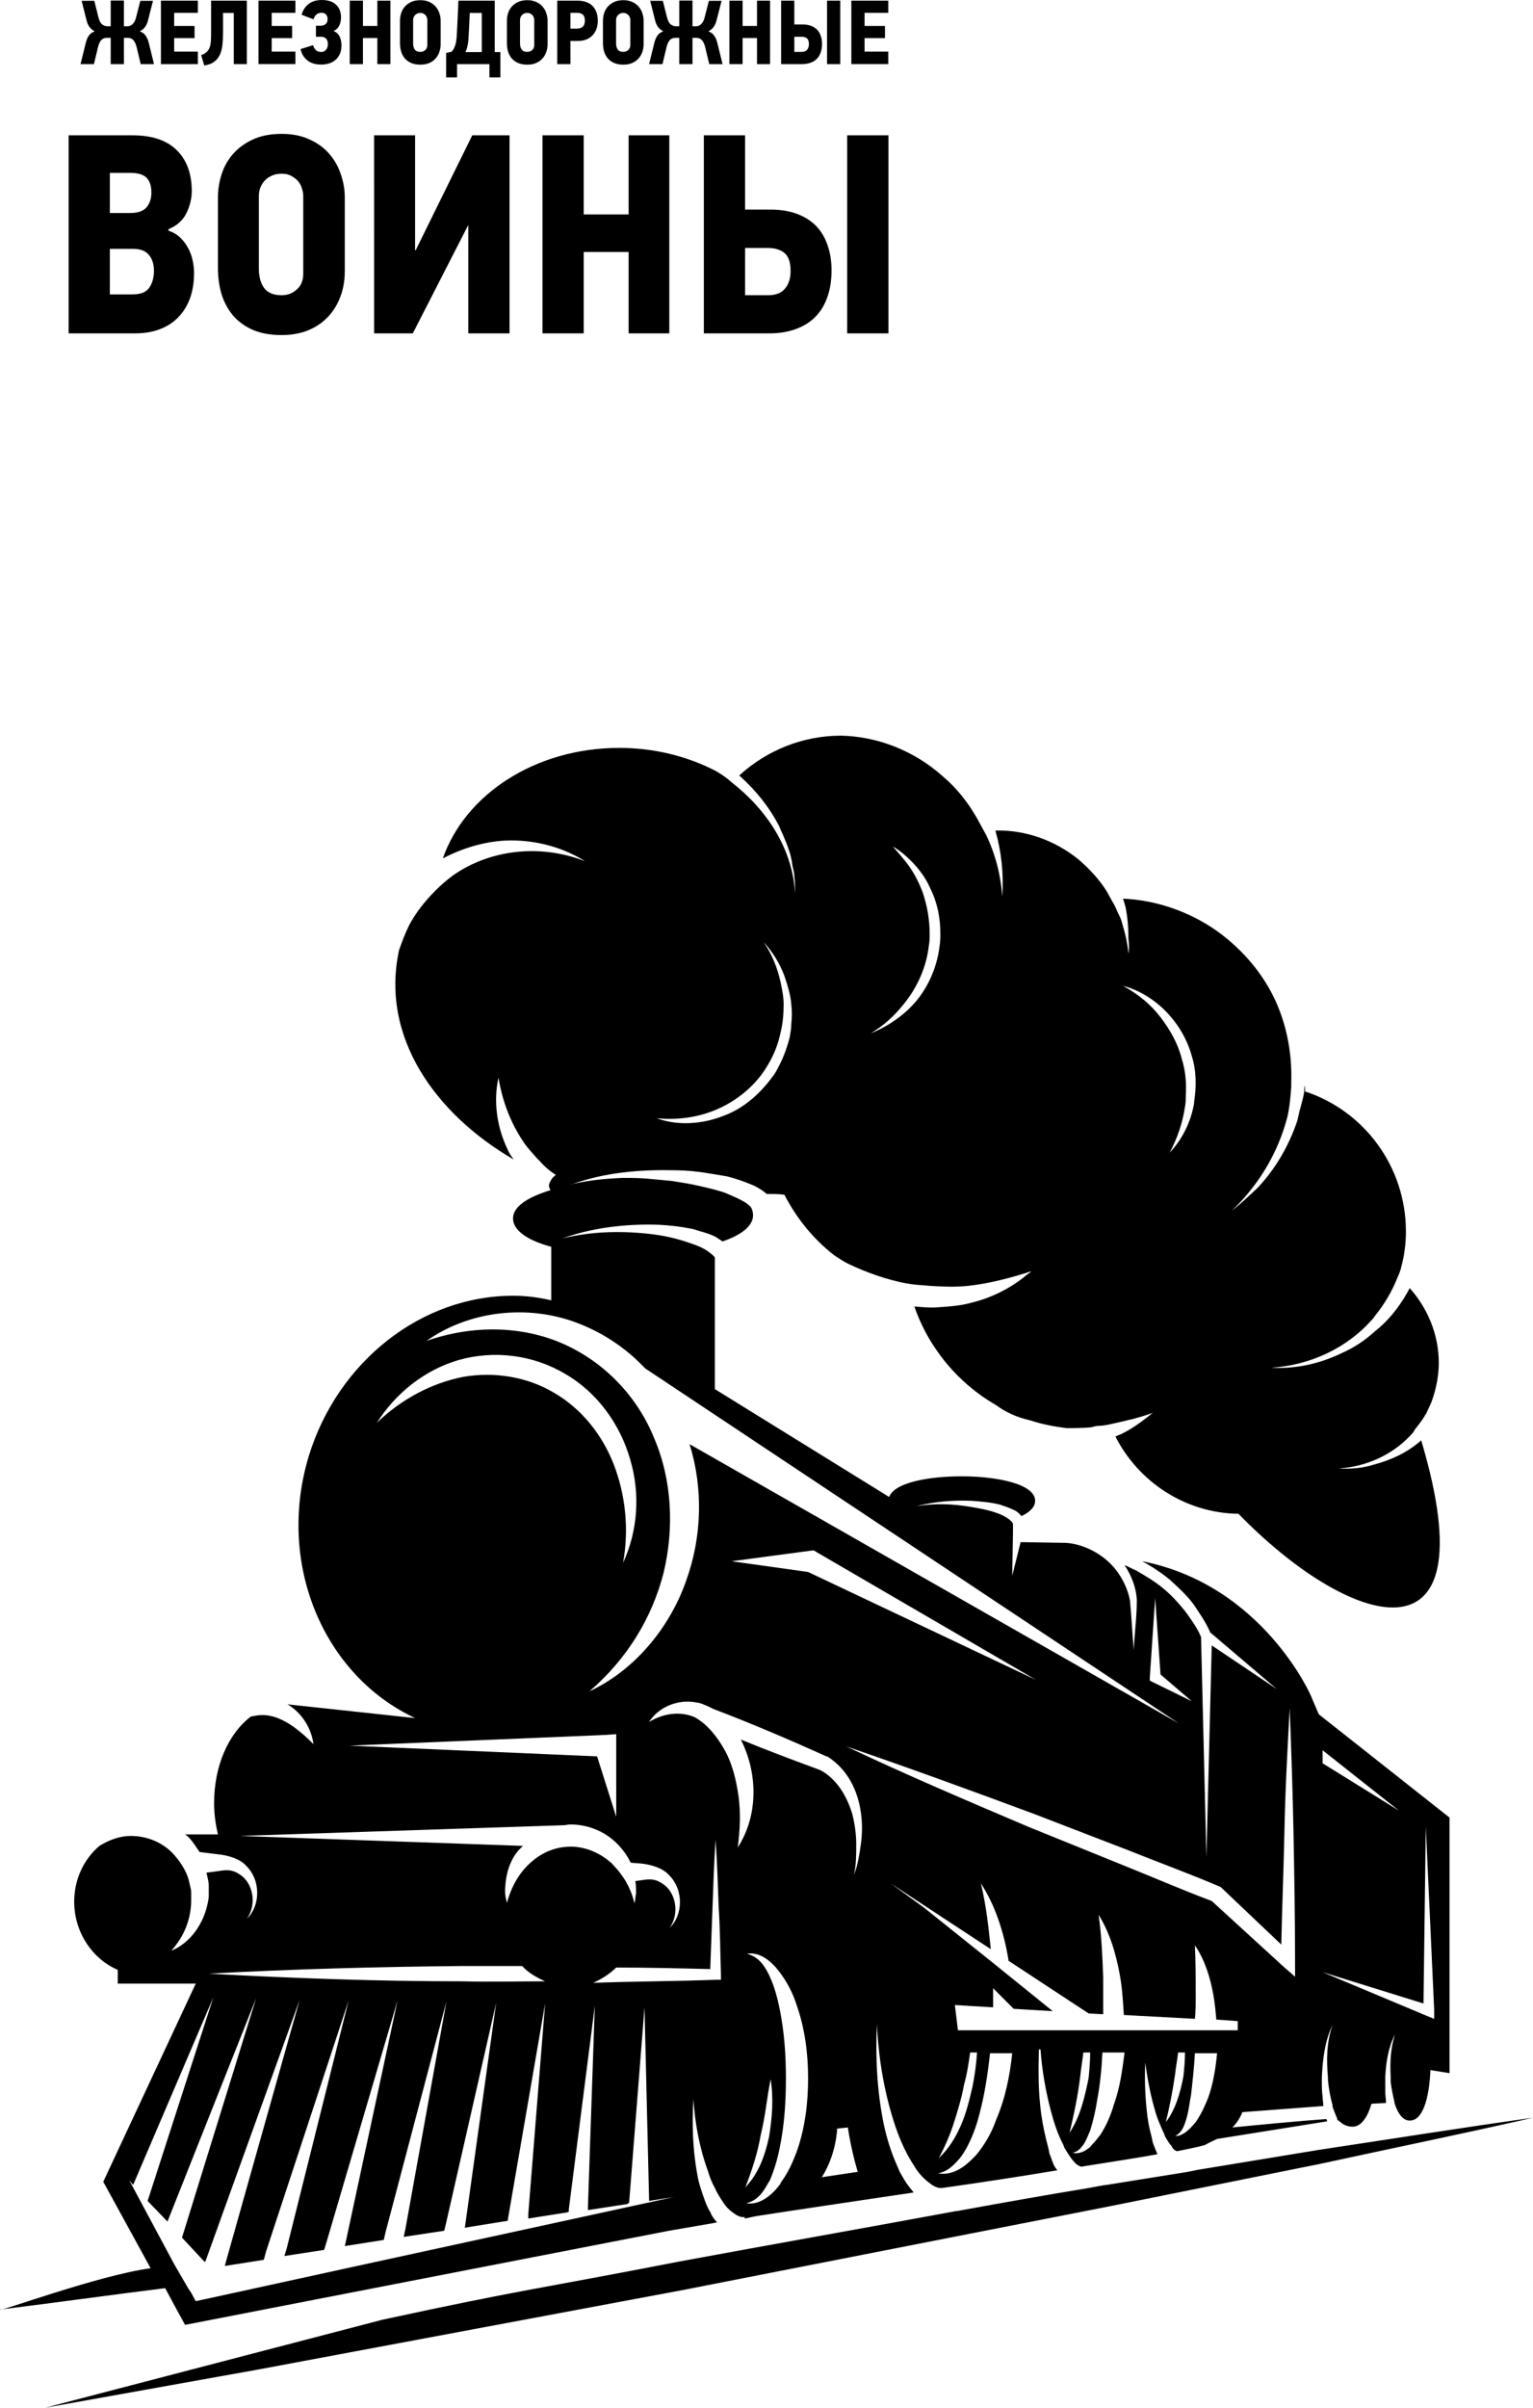 <?xml version="1.0" encoding="UTF-8" standalone="no"?>
<svg
   width="340.264"
   height="534.151"
   viewBox="0 0 340.264 534.151"
   fill="none"
   version="1.1"
   id="svg4"
   xmlns="http://www.w3.org/2000/svg"
   xmlns:svg="http://www.w3.org/2000/svg">
  <defs
     id="defs8">
    <filter
       style="color-interpolation-filters:sRGB"
       id="filter56"
       x="-0.004"
       y="-0.003"
       width="1.009"
       height="1.006">
      <feTurbulence
         result="result1"
         numOctaves="10"
         baseFrequency="0.3"
         type="turbulence"
         id="feTurbulence40" />
      <feColorMatrix
         result="result0"
         in="SourceGraphic"
         type="luminanceToAlpha"
         id="feColorMatrix42" />
      <feColorMatrix
         values="1 0 0 0 0 0 1 0 0 0 0 0 1 0 0 0 0 0 0.4 0 "
         result="result2"
         id="feColorMatrix44" />
      <feComposite
         in="result2"
         operator="over"
         in2="result1"
         id="feComposite46" />
      <feColorMatrix
         values="1 0 0 0 0 0 1 0 0 0 0 0 1 0 0 0 0 0 10 -4 "
         result="result91"
         id="feColorMatrix48" />
      <feComposite
         operator="out"
         in="SourceGraphic"
         in2="result91"
         id="feComposite50" />
      <feGaussianBlur
         stdDeviation="0.7"
         id="feGaussianBlur52" />
      <feColorMatrix
         values="1 0 0 0 0 0 1 0 0 0 0 0 1 0 0 0 0 0 1 0 "
         id="feColorMatrix54" />
    </filter>
  </defs>
  <path
     d="m 43.07,60.574 c 0,2.146 -0.316,4.061 -0.947,5.745 -0.631,1.641 -1.515,3.03 -2.651,4.167 -1.136,1.136 -2.504,1.999 -4.104,2.588 -1.599,0.589 -3.367,0.884 -5.303,0.884 H 15.229 V 30.019 h 14.204 c 4.293,0 7.555,1.094 9.785,3.283 2.231,2.189 3.346,5.219 3.346,9.091 0,1.641 -0.4,3.283 -1.2,4.924 -0.8,1.599 -2.125,2.778 -3.977,3.535 v 0.316 c 1.01,0.337 1.873,0.842 2.588,1.515 0.716,0.673 1.305,1.452 1.768,2.336 0.463,0.842 0.8,1.747 1.01,2.715 0.21,0.968 0.316,1.915 0.316,2.841 z m -9.47,-17.866 c 0,-1.473 -0.358,-2.567 -1.073,-3.283 -0.715,-0.715 -1.936,-1.073 -3.662,-1.073 h -4.482 v 8.901 h 4.545 c 1.683,0 2.883,-0.421 3.598,-1.263 0.716,-0.842 1.073,-1.936 1.073,-3.283 z m 0.568,17.361 c 0,-1.473 -0.379,-2.651 -1.136,-3.535 -0.716,-0.884 -1.894,-1.326 -3.535,-1.326 h -5.114 v 10.101 h 5.05 c 1.81,0 3.051,-0.505 3.725,-1.515 0.673,-1.01 1.01,-2.252 1.01,-3.725 z m 42.36,0.063 c 0,2.189 -0.358,4.167 -1.073,5.934 -0.673,1.726 -1.641,3.22 -2.904,4.482 -1.221,1.221 -2.694,2.167 -4.419,2.841 -1.683,0.631 -3.556,0.947 -5.619,0.947 -2.525,0 -4.693,-0.4 -6.502,-1.2 -1.768,-0.8 -3.22,-1.873 -4.356,-3.22 -1.136,-1.389 -1.978,-2.988 -2.525,-4.798 -0.505,-1.81 -0.758,-3.704 -0.758,-5.682 v -15.656 c 0,-1.641 0.253,-3.283 0.758,-4.924 0.505,-1.683 1.326,-3.199 2.462,-4.545 1.136,-1.347 2.588,-2.441 4.356,-3.283 1.81,-0.884 3.998,-1.326 6.566,-1.326 2.399,0 4.482,0.421 6.25,1.263 1.768,0.8 3.22,1.873 4.356,3.22 1.136,1.305 1.978,2.799 2.525,4.482 0.589,1.683 0.884,3.388 0.884,5.114 z m -9.217,-16.73 c 0,-0.421 -0.084,-0.905 -0.253,-1.452 -0.126,-0.547 -0.379,-1.073 -0.758,-1.578 -0.379,-0.505 -0.884,-0.926 -1.515,-1.263 -0.589,-0.379 -1.347,-0.568 -2.273,-0.568 -0.926,0 -1.704,0.168 -2.336,0.505 -0.631,0.295 -1.157,0.694 -1.578,1.2 -0.379,0.463 -0.673,0.989 -0.884,1.578 -0.168,0.547 -0.253,1.073 -0.253,1.578 v 16.288 c 0,1.683 0.379,3.072 1.136,4.167 0.8,1.094 2.104,1.641 3.914,1.641 1.305,0 2.42,-0.421 3.346,-1.263 0.968,-0.842 1.452,-1.999 1.452,-3.472 z m 36.626,30.555 v -23.927 h -0.063 l -12.247,23.927 h -8.586 V 30.019 h 9.091 v 25.505 h 0.126 L 104.822,30.019 h 8.27 v 43.939 z m 35.596,0 v -18.055 h -9.975 v 18.055 h -9.154 V 30.019 h 9.154 v 17.55 h 9.975 V 30.019 h 9.027 v 43.939 z m 16.69,0 V 30.019 h 9.154 v 16.477 h 5.619 c 2.315,0 4.335,0.337 6.061,1.01 1.725,0.673 3.135,1.599 4.229,2.778 1.095,1.179 1.915,2.609 2.462,4.293 0.548,1.641 0.821,3.43 0.821,5.366 0,2.357 -0.337,4.419 -1.01,6.187 -0.631,1.726 -1.557,3.178 -2.778,4.356 -1.178,1.136 -2.63,1.999 -4.356,2.588 -1.683,0.589 -3.556,0.884 -5.618,0.884 z m 14.268,-8.46 c 1.683,0 2.925,-0.484 3.725,-1.452 0.841,-0.968 1.262,-2.273 1.262,-3.914 0,-1.894 -0.442,-3.22 -1.325,-3.977 -0.884,-0.758 -2.126,-1.136 -3.725,-1.136 h -5.051 v 10.48 z m 17.55,8.46 V 30.019 h 9.154 v 43.939 z"
     fill="#000000"
     id="path2" />
  <g
     style="fill:none"
     id="g19"
     transform="translate(17.744,-0.39)">
    <path
       d="M 3.228,7.289 C 2.837,7.114 2.473,6.817 2.135,6.399 1.812,5.967 1.576,5.421 1.427,4.76 L 0.375,0.572 H 3.188 L 4.118,4.274 C 4.307,5.03 4.584,5.542 4.948,5.812 5.312,6.082 5.69,6.217 6.081,6.217 H 6.829 V 0.511 h 2.934 V 6.217 h 0.728 c 0.189,0 0.378,-0.027 0.567,-0.081 0.202,-0.067 0.384,-0.175 0.546,-0.324 0.175,-0.148 0.337,-0.344 0.486,-0.587 0.148,-0.256 0.27,-0.573 0.364,-0.951 l 0.951,-3.703 h 2.812 L 15.145,4.76 C 14.996,5.421 14.761,5.967 14.437,6.399 14.113,6.817 13.749,7.114 13.344,7.289 l 0.02,0.081 c 0.513,0.189 0.917,0.499 1.214,0.931 0.31,0.418 0.546,0.964 0.708,1.639 l 1.153,4.674 h -2.954 L 12.575,10.809 C 12.373,10.067 12.117,9.548 11.807,9.251 11.51,8.941 11.105,8.786 10.593,8.786 H 9.763 V 14.613 H 6.829 V 8.786 H 6 C 5.487,8.786 5.076,8.941 4.766,9.251 4.455,9.548 4.206,10.067 4.017,10.809 L 3.107,14.613 H 0.132 L 1.286,9.939 C 1.448,9.265 1.677,8.719 1.974,8.3 2.284,7.869 2.695,7.559 3.208,7.37 Z M 17.976,14.613 V 0.531 h 8.194 V 3.242 h -5.26 v 2.913 h 4.532 v 2.691 h -4.532 v 2.994 h 5.26 V 14.613 Z M 37.04,0.531 V 14.613 H 34.147 V 3.263 h -2.387 v 4.35 c 0,1.025 -0.047,1.956 -0.142,2.792 -0.094,0.836 -0.29,1.565 -0.587,2.185 -0.297,0.621 -0.722,1.133 -1.275,1.538 -0.54,0.391 -1.261,0.654 -2.165,0.789 L 26.903,12.61 c 0.526,-0.175 0.931,-0.398 1.214,-0.668 0.297,-0.283 0.519,-0.621 0.668,-1.012 0.148,-0.391 0.236,-0.85 0.263,-1.376 0.041,-0.54 0.061,-1.16 0.061,-1.861 V 0.531 Z M 39.631,14.613 V 0.531 h 8.194 V 3.242 h -5.261 v 2.913 h 4.532 v 2.691 h -4.532 v 2.994 h 5.261 v 2.772 z m 9.332,-3.338 c 0.472,-0.148 0.937,-0.29 1.396,-0.425 0.459,-0.148 0.924,-0.297 1.396,-0.445 0.108,0.459 0.317,0.83 0.627,1.113 0.31,0.27 0.688,0.405 1.133,0.405 0.256,0 0.479,-0.047 0.668,-0.142 0.202,-0.108 0.364,-0.243 0.485,-0.405 0.121,-0.162 0.209,-0.337 0.263,-0.526 0.067,-0.202 0.101,-0.398 0.101,-0.587 0,-0.216 -0.02,-0.425 -0.061,-0.627 C 54.932,9.42 54.851,9.231 54.729,9.069 54.608,8.907 54.439,8.779 54.223,8.685 54.008,8.59 53.731,8.543 53.394,8.543 H 52.382 V 6.095 h 1.032 c 0.432,0 0.796,-0.115 1.093,-0.344 0.31,-0.229 0.465,-0.634 0.465,-1.214 0,-0.135 -0.027,-0.277 -0.081,-0.425 C 54.851,3.951 54.776,3.802 54.669,3.667 54.574,3.532 54.439,3.424 54.264,3.344 54.089,3.263 53.88,3.222 53.637,3.222 c -0.472,0 -0.863,0.135 -1.173,0.405 -0.297,0.27 -0.499,0.62 -0.607,1.052 L 49.206,3.667 c 0.27,-0.998 0.782,-1.794 1.538,-2.387 0.755,-0.593 1.747,-0.89 2.974,-0.89 1.322,0 2.354,0.337 3.096,1.012 0.755,0.674 1.133,1.625 1.133,2.853 0,0.202 -0.02,0.445 -0.061,0.728 -0.041,0.283 -0.115,0.567 -0.223,0.85 -0.108,0.283 -0.27,0.553 -0.485,0.809 -0.216,0.243 -0.492,0.445 -0.83,0.607 v 0.061 c 0.324,0.108 0.594,0.277 0.809,0.506 0.216,0.216 0.384,0.465 0.506,0.749 0.135,0.27 0.229,0.567 0.283,0.89 0.067,0.324 0.101,0.641 0.101,0.951 0,0.769 -0.121,1.423 -0.364,1.963 -0.243,0.539 -0.573,0.985 -0.991,1.335 -0.405,0.351 -0.883,0.607 -1.437,0.769 -0.54,0.162 -1.119,0.243 -1.74,0.243 -1.241,0 -2.252,-0.31 -3.035,-0.931 C 49.698,13.163 49.192,12.327 48.963,11.275 Z M 66.013,14.613 V 8.827 H 62.816 V 14.613 H 59.883 V 0.531 h 2.934 V 6.156 h 3.197 V 0.531 h 2.893 V 14.613 Z m 14.049,-4.431 c 0,0.701 -0.115,1.335 -0.344,1.902 -0.216,0.553 -0.526,1.032 -0.931,1.437 -0.391,0.391 -0.863,0.695 -1.416,0.91 -0.539,0.202 -1.14,0.303 -1.801,0.303 -0.809,0 -1.504,-0.128 -2.084,-0.384 -0.567,-0.256 -1.032,-0.6 -1.396,-1.032 -0.364,-0.445 -0.634,-0.958 -0.809,-1.538 -0.162,-0.58 -0.243,-1.187 -0.243,-1.821 V 4.942 c 0,-0.526 0.081,-1.052 0.243,-1.578 0.162,-0.54 0.425,-1.025 0.789,-1.457 0.364,-0.432 0.83,-0.782 1.396,-1.052 0.58,-0.283 1.281,-0.425 2.104,-0.425 0.769,0 1.437,0.135 2.003,0.405 0.567,0.256 1.032,0.6 1.396,1.032 0.364,0.418 0.634,0.897 0.809,1.437 0.189,0.54 0.283,1.086 0.283,1.639 z M 77.108,4.821 c 0,-0.135 -0.027,-0.29 -0.081,-0.465 C 76.987,4.18 76.906,4.011 76.785,3.849 76.663,3.687 76.501,3.553 76.299,3.445 76.11,3.323 75.867,3.263 75.571,3.263 c -0.297,0 -0.546,0.054 -0.749,0.162 -0.202,0.094 -0.371,0.223 -0.506,0.384 -0.121,0.148 -0.216,0.317 -0.283,0.506 -0.054,0.175 -0.081,0.344 -0.081,0.506 v 5.22 c 0,0.539 0.121,0.985 0.364,1.335 0.256,0.351 0.674,0.526 1.254,0.526 0.418,0 0.776,-0.135 1.072,-0.405 0.31,-0.27 0.465,-0.641 0.465,-1.113 z m 6.599,9.793 v 2.954 h -2.428 v -5.442 l 1.194,-0.243 c 0.283,-0.297 0.499,-0.627 0.647,-0.991 0.162,-0.364 0.283,-0.769 0.364,-1.214 0.081,-0.459 0.135,-0.971 0.162,-1.538 0.027,-0.567 0.061,-1.207 0.101,-1.922 l 0.263,-5.685 h 8.053 V 11.942 h 1.254 v 5.625 H 90.89 V 14.613 Z m 2.651,-7.749 c -0.027,0.445 -0.054,0.91 -0.081,1.396 -0.013,0.486 -0.047,0.958 -0.101,1.416 -0.054,0.445 -0.135,0.87 -0.243,1.275 -0.094,0.391 -0.223,0.722 -0.384,0.991 h 3.642 V 3.263 h -2.671 z m 17.434,3.318 c 0,0.701 -0.115,1.335 -0.344,1.902 -0.216,0.553 -0.526,1.032 -0.931,1.437 -0.391,0.391 -0.863,0.695 -1.416,0.91 -0.54,0.202 -1.14,0.303 -1.801,0.303 -0.809,0 -1.504,-0.128 -2.084,-0.384 -0.567,-0.256 -1.032,-0.6 -1.396,-1.032 -0.364,-0.445 -0.634,-0.958 -0.809,-1.538 -0.162,-0.58 -0.243,-1.187 -0.243,-1.821 V 4.942 c 0,-0.526 0.081,-1.052 0.243,-1.578 0.162,-0.54 0.425,-1.025 0.789,-1.457 0.364,-0.432 0.83,-0.782 1.396,-1.052 0.58,-0.283 1.281,-0.425 2.104,-0.425 0.769,0 1.437,0.135 2.003,0.405 0.567,0.256 1.032,0.6 1.396,1.032 0.364,0.418 0.634,0.897 0.81,1.437 0.188,0.54 0.283,1.086 0.283,1.639 z m -2.954,-5.362 c 0,-0.135 -0.027,-0.29 -0.081,-0.465 -0.041,-0.175 -0.121,-0.344 -0.243,-0.506 -0.121,-0.162 -0.283,-0.297 -0.485,-0.405 -0.189,-0.121 -0.432,-0.182 -0.729,-0.182 -0.297,0 -0.546,0.054 -0.749,0.162 -0.202,0.094 -0.371,0.223 -0.506,0.384 -0.121,0.148 -0.216,0.317 -0.283,0.506 -0.054,0.175 -0.081,0.344 -0.081,0.506 v 5.22 c 0,0.539 0.121,0.985 0.364,1.335 0.256,0.351 0.674,0.526 1.254,0.526 0.418,0 0.776,-0.135 1.073,-0.405 0.31,-0.27 0.465,-0.641 0.465,-1.113 z m 14.105,0.162 c 0,0.674 -0.101,1.288 -0.303,1.841 -0.203,0.553 -0.493,1.025 -0.87,1.416 -0.378,0.391 -0.837,0.695 -1.376,0.91 -0.54,0.216 -1.147,0.324 -1.821,0.324 h -1.7 V 14.613 H 105.94 V 0.531 h 4.471 c 0.661,0 1.268,0.088 1.821,0.263 0.566,0.175 1.045,0.445 1.436,0.809 0.405,0.364 0.715,0.83 0.931,1.396 0.229,0.553 0.344,1.214 0.344,1.983 z M 112.07,4.942 c 0,-0.607 -0.148,-1.039 -0.445,-1.295 -0.297,-0.27 -0.701,-0.405 -1.214,-0.405 h -1.538 v 3.5 h 1.558 c 0.432,0 0.809,-0.135 1.133,-0.405 0.337,-0.27 0.506,-0.735 0.506,-1.396 z m 13.041,5.24 c 0,0.701 -0.115,1.335 -0.344,1.902 -0.216,0.553 -0.526,1.032 -0.931,1.437 -0.391,0.391 -0.863,0.695 -1.416,0.91 -0.54,0.202 -1.14,0.303 -1.801,0.303 -0.809,0 -1.504,-0.128 -2.084,-0.384 -0.566,-0.256 -1.031,-0.6 -1.396,-1.032 -0.364,-0.445 -0.634,-0.958 -0.809,-1.538 -0.162,-0.58 -0.243,-1.187 -0.243,-1.821 V 4.942 c 0,-0.526 0.081,-1.052 0.243,-1.578 0.162,-0.54 0.425,-1.025 0.789,-1.457 0.364,-0.432 0.83,-0.782 1.396,-1.052 0.58,-0.283 1.282,-0.425 2.104,-0.425 0.769,0 1.437,0.135 2.003,0.405 0.567,0.256 1.032,0.6 1.396,1.032 0.365,0.418 0.634,0.897 0.81,1.437 0.188,0.54 0.283,1.086 0.283,1.639 z m -2.954,-5.362 c 0,-0.135 -0.027,-0.29 -0.081,-0.465 -0.04,-0.175 -0.121,-0.344 -0.243,-0.506 -0.121,-0.162 -0.283,-0.297 -0.485,-0.405 -0.189,-0.121 -0.432,-0.182 -0.729,-0.182 -0.296,0 -0.546,0.054 -0.748,0.162 -0.203,0.094 -0.371,0.223 -0.506,0.384 -0.121,0.148 -0.216,0.317 -0.283,0.506 -0.054,0.175 -0.081,0.344 -0.081,0.506 v 5.22 c 0,0.539 0.121,0.985 0.364,1.335 0.256,0.351 0.674,0.526 1.254,0.526 0.418,0 0.776,-0.135 1.073,-0.405 0.31,-0.27 0.465,-0.641 0.465,-1.113 z m 7.267,2.468 C 129.032,7.114 128.668,6.817 128.331,6.399 128.007,5.967 127.771,5.421 127.623,4.76 l -1.052,-4.188 h 2.812 l 0.931,3.703 c 0.189,0.755 0.465,1.268 0.829,1.538 0.364,0.27 0.742,0.405 1.133,0.405 h 0.749 V 0.511 h 2.934 V 6.217 h 0.728 c 0.189,0 0.378,-0.027 0.566,-0.081 0.203,-0.067 0.385,-0.175 0.547,-0.324 0.175,-0.148 0.337,-0.344 0.485,-0.587 0.149,-0.256 0.27,-0.573 0.365,-0.951 l 0.95,-3.703 h 2.813 L 141.34,4.76 c -0.148,0.661 -0.384,1.207 -0.708,1.639 -0.323,0.418 -0.688,0.715 -1.092,0.89 l 0.02,0.081 c 0.513,0.189 0.917,0.499 1.214,0.931 0.31,0.418 0.546,0.964 0.708,1.639 l 1.153,4.674 h -2.954 l -0.91,-3.804 c -0.202,-0.742 -0.459,-1.261 -0.769,-1.558 -0.297,-0.31 -0.701,-0.465 -1.214,-0.465 h -0.829 V 14.613 h -2.934 V 8.786 h -0.83 c -0.512,0 -0.924,0.155 -1.234,0.465 -0.31,0.297 -0.56,0.816 -0.748,1.558 l -0.911,3.804 h -2.974 l 1.153,-4.674 c 0.162,-0.674 0.391,-1.221 0.688,-1.639 0.31,-0.432 0.722,-0.742 1.234,-0.931 z M 150.282,14.613 V 8.827 h -3.197 V 14.613 h -2.934 V 0.531 h 2.934 V 6.156 h 3.197 V 0.531 h 2.893 V 14.613 Z m 5.349,0 V 0.531 h 2.934 V 5.812 h 1.8 c 0.742,0 1.39,0.108 1.943,0.324 0.553,0.216 1.005,0.513 1.355,0.89 0.351,0.378 0.614,0.836 0.789,1.376 0.176,0.526 0.263,1.099 0.263,1.72 0,0.755 -0.108,1.416 -0.323,1.983 -0.203,0.553 -0.499,1.018 -0.891,1.396 -0.377,0.364 -0.843,0.641 -1.396,0.83 -0.539,0.189 -1.139,0.283 -1.8,0.283 z m 4.572,-2.711 c 0.54,0 0.938,-0.155 1.194,-0.465 0.27,-0.31 0.405,-0.728 0.405,-1.254 0,-0.607 -0.142,-1.032 -0.425,-1.275 -0.283,-0.243 -0.681,-0.364 -1.194,-0.364 h -1.618 v 3.359 z m 5.625,2.711 V 0.531 h 2.934 V 14.613 Z m 5.393,0 V 0.531 h 8.194 V 3.242 h -5.261 v 2.913 h 4.532 v 2.691 h -4.532 v 2.994 h 5.261 v 2.772 z"
       fill="#000000"
       id="path10" />
  </g>
  <g
     style="fill:none"
     id="g26"
     transform="translate(0,163.204)">
    <path
       d="m 33.436,340.009 c -10.351,-18.842 -10.011,-18.333 -10.52,-19.182 l 20.532,-43.965 h -17.308 v -3.056 c -5.6,-2.376 -9.672,-8.317 -9.672,-15.107 0,-5.093 2.206,-9.506 5.6,-12.392 2.206,-1.358 4.581,-2.207 6.957,-2.207 3.733,0 7.296,1.528 9.672,4.244 1.188,1.358 2.206,2.886 2.885,4.583 0.339,0.849 0.509,1.868 0.679,2.547 0.17,0.509 0.17,1.018 0.17,1.527 0,0.34 0,0.849 0,1.358 0,3.904 -1.357,7.809 -4.412,11.204 4.242,-1.698 7.296,-6.111 8.145,-10.864 0.17,-0.679 0.17,-1.189 0.17,-1.868 0,-0.509 0,-1.018 0,-1.697 0,-1.018 -0.339,-2.037 -0.509,-2.886 l 2.545,-0.339 c 2.036,-0.34 3.224,-0.34 4.751,0.679 2.885,1.697 4.072,6.45 1.697,9.845 2.885,-2.716 3.224,-8.318 -0.17,-11.712 -1.527,-1.698 -4.412,-2.377 -6.278,-2.547 l -4.072,-0.509 c -0.679,-1.018 -1.357,-2.037 -2.206,-3.055 -0.339,-0.34 -0.679,-0.679 -1.018,-0.849 h 7.296 c -0.509,-2.207 -0.848,-4.414 -0.848,-6.96 0,-8.318 3.224,-15.447 8.145,-19.182 0.848,-0.169 1.697,-0.339 2.545,-0.339 3.903,0 7.636,2.716 11.369,6.45 -0.339,-2.546 -1.527,-5.092 -3.563,-7.129 -0.679,-0.679 -1.357,-1.188 -2.206,-1.698 l 28.337,3.056 c -20.362,-9.506 -30.882,-34.29 -23.586,-58.224 6.448,-20.88 24.943,-35.478 45.306,-35.478 2.884,0 5.599,0.339 8.484,1.018 v -11.882 c -5.091,-1.358 -8.484,-3.565 -8.484,-6.281 0,-2.716 3.393,-4.753 8.314,-6.28 -0.17,-0.34 -0.339,-0.679 -0.339,-1.019 0,-0.509 0.339,-1.018 0.678,-1.528 0.17,-0.34 0.51,-0.509 0.849,-0.849 -1.358,-0.849 -2.545,-1.867 -3.563,-3.055 -0.17,-0.17 -0.51,-0.509 -0.679,-0.679 -1.018,-1.188 -2.206,-2.377 -3.054,-3.735 -2.715,-4.074 -4.582,-8.827 -5.43,-14.089 -1.188,5.262 -0.34,11.034 2.036,15.957 0.339,0.849 0.848,1.528 1.357,2.207 -17.307,-10.015 -29.694,-27.16 -25.452,-46.511 0.679,-1.867 1.357,-3.735 2.206,-5.432 1.527,-2.886 3.563,-5.432 5.939,-7.809 1.188,-1.188 2.376,-2.207 3.733,-3.225 8.144,-5.771 19.344,-7.13 29.355,-3.225 -4.582,-2.886 -10.011,-4.413 -15.441,-4.583 -5.43,-0.17 -11.03,1.358 -15.951,3.904 0,0 -0.17,0 -0.17,0.17 4.921,-14.259 20.531,-24.614 39.197,-24.614 7.805,0 15.101,1.867 21.38,5.093 0.848,0.509 1.697,1.018 2.545,1.698 0.339,0.17 0.509,0.509 0.848,0.679 l 0.17,0.17 c 7.636,5.941 13.575,14.598 14.084,24.784 0,-1.358 0,-2.546 -0.17,-3.904 0,-0.679 -0.17,-1.358 -0.339,-2.037 -0.17,-0.679 -0.17,-1.188 -0.34,-1.867 -0.169,-1.018 -0.509,-1.867 -0.848,-2.886 -0.17,-0.34 -0.17,-0.509 -0.339,-0.849 -0.34,-0.849 -0.679,-1.698 -1.019,-2.377 -0.169,-0.34 -0.339,-0.849 -0.509,-1.188 -2.205,-4.244 -5.09,-7.808 -8.653,-11.034 0,0 0,0 -0.17,-0.17 C 170.031,3.395 178.006,0 186.66,0 c 7.975,0.17 16.12,3.225 22.568,8.997 3.054,2.546 5.599,5.771 7.635,9.336 0.679,1.188 1.358,2.546 2.037,3.735 2.036,4.244 3.224,8.827 3.563,13.58 0.339,-4.923 -0.17,-9.845 -1.527,-14.598 6.448,-0.17 13.065,2.037 18.495,6.45 2.376,2.037 4.582,4.413 6.279,7.13 0.339,0.679 0.678,1.188 1.018,1.867 0.169,0.34 0.509,0.849 0.678,1.188 0.34,0.679 0.509,1.188 0.849,1.867 0.339,0.679 0.678,1.358 0.848,2.207 0.679,2.207 1.188,4.413 1.358,6.62 0.169,-1.018 0.169,-2.037 0,-3.395 0,-2.377 -0.17,-4.753 -0.679,-7.13 -0.17,-0.509 -0.339,-1.188 -0.509,-1.698 7.466,0.34 14.593,2.886 20.532,6.96 6.278,4.413 11.538,10.694 14.253,17.994 1.866,4.923 2.715,10.355 2.545,15.617 0,0.34 0,0.849 0,1.188 -0.169,2.207 -0.339,4.413 -0.848,6.62 -1.358,5.262 -3.733,10.355 -7.127,14.938 -1.527,2.037 -3.224,4.074 -5.26,5.941 2.036,-1.528 3.733,-3.225 5.599,-4.923 4.073,-4.244 7.127,-9.506 8.994,-15.108 0.169,-0.679 0.339,-1.528 0.509,-2.207 0.339,-1.358 0.848,-2.886 1.018,-4.244 0,-0.509 0,-0.849 0.169,-1.358 0,0.509 0,0.849 0,1.358 13.066,4.244 22.399,16.636 22.399,31.064 0,2.716 -0.34,5.262 -1.018,7.808 -0.17,0.849 -0.509,1.698 -0.849,2.377 -1.188,3.055 -2.884,5.941 -5.09,8.657 -0.17,0.34 -0.509,0.679 -0.679,0.849 -5.43,6.111 -13.575,10.015 -22.229,10.524 5.261,0.34 10.69,-0.848 15.611,-3.225 2.715,-1.188 5.26,-2.886 7.466,-4.923 0.34,-0.169 0.509,-0.509 0.849,-0.679 0,0 0,0 0.169,-0.169 2.715,-2.377 4.921,-5.432 6.618,-8.658 3.903,4.414 6.448,10.185 6.448,16.636 0,3.055 -0.679,6.111 -1.697,8.827 -0.339,0.679 -0.679,1.528 -1.018,2.207 -0.17,0.339 -0.339,0.509 -0.509,0.848 -0.509,0.849 -1.188,1.698 -1.697,2.377 -0.339,0.339 -0.509,0.679 -0.678,1.018 -3.734,4.414 -9.333,7.3 -15.272,7.979 -0.509,0 -0.848,0.169 -1.357,0.169 0.339,0 0.848,0 1.187,0 2.206,0 4.242,-0.169 6.448,-0.848 3.903,-1.019 7.636,-2.716 10.69,-5.432 15.611,52.283 -16.459,41.079 -40.554,16.296 -11.878,-0.17 -22.228,-7.13 -27.319,-17.145 0.679,-0.34 1.358,-0.509 1.867,-0.849 1.696,-0.849 3.393,-2.037 4.92,-3.225 0.509,-0.34 1.018,-0.849 1.528,-1.188 -3.224,1.188 -6.448,1.867 -9.503,2.546 -0.848,0.17 -1.697,0.339 -2.375,0.339 -0.679,0 -1.188,0.17 -1.867,0.34 -1.866,0.17 -3.733,0.17 -5.43,0.17 -2.715,-0.34 -5.43,-0.849 -7.975,-1.698 -3.054,-0.679 -5.599,-1.867 -7.636,-3.395 -8.314,-4.753 -14.932,-12.561 -18.156,-21.898 1.867,0.17 3.733,0.34 5.43,0.17 2.545,-0.17 4.921,-0.339 7.297,-1.018 4.242,-1.019 8.314,-3.056 11.538,-5.602 0.509,-0.509 1.188,-0.849 1.697,-1.358 -4.751,1.528 -9.333,2.716 -13.914,3.225 -3.054,0.34 -5.939,0.17 -8.824,0 -1.527,-0.17 -3.054,-0.17 -4.751,-0.509 h -0.169 c -4.412,-0.849 -8.824,-2.377 -13.066,-4.413 -1.018,-0.51 -2.036,-1.189 -3.054,-1.868 -4.582,-3.565 -8.315,-8.148 -11.03,-13.41 -1.188,-0.17 -2.545,-0.17 -3.903,-0.17 -1.018,-0.848 -1.866,-1.358 -2.884,-1.867 -2.036,-0.849 -3.903,-1.528 -5.939,-2.037 -1.018,-0.17 -2.036,-0.34 -3.054,-0.509 -2.885,-0.509 -5.77,-0.849 -8.824,-0.849 -7.636,-0.17 -15.271,0.509 -22.398,3.056 -0.339,0.169 -0.509,0.169 -0.848,0.169 h 0.169 c 0.17,0 0.509,0 0.679,-0.169 3.563,-0.849 7.296,-1.189 11.029,-1.359 1.867,0 3.733,0 5.6,0.17 1.866,0.17 3.733,0.34 5.43,0.509 1.018,0.17 2.036,0.34 3.054,0.509 0.339,0 0.679,0.17 1.018,0.17 2.376,0.509 4.751,1.018 6.957,1.697 0.509,0.17 1.018,0.34 1.358,0.509 1.187,0.51 2.375,1.019 3.563,1.698 0.679,0.339 1.188,0.849 1.527,1.188 0.339,0.509 0.509,1.188 0.509,1.867 0,2.377 -2.715,4.414 -6.787,5.772 -0.509,-0.34 -1.018,-0.679 -1.527,-1.019 -1.697,-0.848 -3.394,-1.188 -4.921,-1.697 -3.224,-0.679 -6.618,-1.019 -9.842,-1.019 -6.448,0 -13.065,0.849 -19.174,3.056 6.278,-1.528 12.726,-1.698 19.005,-1.019 3.224,0.34 6.278,1.019 9.162,2.037 1.528,0.509 2.885,1.019 4.073,1.867 0.679,0.51 1.357,1.019 1.527,1.358 v 29.197 l 38.688,23.935 c 1.188,-3.225 8.823,-4.583 16.12,-4.583 7.805,0 16.289,1.697 16.289,5.432 0,1.358 -1.187,2.546 -3.054,3.395 -0.509,-0.679 -1.188,-1.188 -1.697,-1.358 -1.018,-0.509 -2.036,-0.849 -3.054,-1.188 -2.036,-0.51 -4.073,-0.679 -6.278,-0.849 -4.073,-0.17 -8.315,0.17 -12.218,1.188 4.073,-0.679 8.145,-0.509 12.048,0.17 2.036,0.339 3.903,0.679 5.769,1.358 1.527,0.509 3.224,1.528 3.563,2.376 v 2.037 l -0.169,9.506 1.866,-7.469 10.012,0.17 c 3.224,0.17 6.617,1.698 9.163,3.904 2.545,2.207 4.411,5.432 5.09,8.827 0.339,3.395 0.509,7.3 0.848,11.034 0.17,-3.734 0.679,-7.299 0.679,-11.203 -0.17,-2.716 -1.188,-5.263 -2.715,-7.639 0.849,0.339 1.697,0.849 2.545,1.188 2.037,1.188 4.073,2.377 5.939,3.904 1.867,1.528 3.394,3.226 4.921,5.093 1.358,1.867 2.715,3.734 3.564,5.771 l 1.187,48.888 1.188,-47.02 14.423,9.675 -14.762,-12.561 c -1.018,-2.377 -2.376,-4.244 -3.733,-6.281 -1.527,-2.037 -3.394,-3.734 -5.26,-5.432 -1.867,-1.528 -3.903,-2.886 -6.109,-4.074 26.81,5.262 37.67,30.046 37.67,30.385 l 1.527,3.565 29.016,22.916 v 56.697 l -4.242,-0.679 c -0.17,4.583 -1.188,11.203 -4.582,11.203 -1.527,0 -2.545,-1.528 -3.224,-3.395 0,-0.17 -0.17,-0.339 -0.17,-0.679 -0.339,-1.528 -0.678,-3.055 -0.848,-4.583 0,-0.34 0,-0.849 0,-1.188 -0.17,-3.226 0,-6.451 1.018,-9.337 -1.527,2.886 -2.036,6.111 -2.206,9.506 0,0.34 0,0.849 0,1.189 0,0.679 0,1.527 0,2.206 0,0.849 0.17,1.528 0.17,2.377 l -3.224,0.17 c -0.339,1.018 -0.679,2.037 -1.188,2.885 -0.848,1.358 -1.697,2.207 -3.054,2.207 -1.188,0 -2.206,-0.509 -3.054,-1.358 h -0.17 c 0,-0.17 -0.17,-0.17 -0.17,-0.339 0,0 0,0 0,-0.17 -0.339,-0.679 -0.679,-1.698 -1.018,-2.546 0,-0.17 0,-0.17 0,-0.34 -0.509,-1.867 -0.848,-3.734 -1.018,-5.602 0,-0.169 0,-0.339 0,-0.509 -0.339,-3.904 -0.339,-7.808 1.018,-11.713 -1.697,3.565 -2.206,7.639 -2.375,11.713 0,0.17 0,0.34 0,0.509 0,1.189 0,2.547 0.169,3.735 0,0.679 0.17,1.358 0.17,2.037 l -17.987,1.358 c -0.509,1.358 -1.357,2.546 -2.205,3.395 6.957,-0.679 13.914,-1.358 20.871,-1.867 0,0.169 0.169,0.339 0.169,0.509 l -24.434,3.904 c -1.018,0.509 -1.867,0.849 -2.715,1.358 -0.509,0.17 -2.715,0.679 -6.109,1.358 -0.169,0 -0.678,-0.17 -1.018,-0.679 -0.169,-0.17 -0.169,-0.17 -0.169,-0.339 -0.509,-0.51 -1.019,-1.358 -1.528,-2.207 0,-0.17 -0.169,-0.34 -0.169,-0.509 -0.849,-1.868 -1.697,-3.735 -2.206,-5.772 -1.188,-4.074 -1.867,-8.487 -2.376,-12.901 h 0.509 c -0.339,4.414 -0.339,8.827 0.17,13.41 0.17,1.868 0.509,3.735 1.018,5.602 0.17,0.509 0.17,1.019 0.34,1.528 0.169,0.509 0.339,0.849 0.509,1.358 0.169,0.339 0.339,0.849 0.509,1.188 -4.582,0.849 -10.351,1.698 -16.629,2.716 -0.17,0.17 -1.188,-0.17 -1.867,-1.018 0,0 0,-0.17 -0.17,-0.17 -0.678,-0.849 -1.357,-1.867 -2.036,-3.056 0,-0.169 -0.169,-0.339 -0.169,-0.509 -1.188,-2.207 -2.037,-4.753 -2.715,-7.299 -1.188,-4.414 -2.037,-9.167 -2.376,-13.92 h -0.339 c -0.17,4.753 -0.17,9.506 0.509,14.429 0.339,2.377 0.848,4.753 1.527,7.299 0.17,0.51 0.17,1.019 0.339,1.528 0.34,0.679 0.509,1.528 0.849,2.207 0.169,0.509 0.509,0.849 0.848,1.358 -8.145,1.358 -16.968,2.716 -25.452,3.904 -1.018,0.17 -2.037,-0.339 -3.055,-1.188 -1.357,-1.019 -2.545,-2.377 -3.393,-3.904 -0.17,-0.17 -0.17,-0.34 -0.34,-0.51 -1.697,-2.716 -3.054,-5.941 -4.072,-9.166 -2.206,-6.96 -3.394,-14.259 -3.733,-21.558 -0.339,7.299 0,14.768 1.527,22.237 0.679,3.055 1.527,5.941 2.885,8.997 0.339,0.679 0.509,1.358 0.848,1.867 0.509,0.849 1.018,1.867 1.697,2.716 0.339,0.509 0.848,1.018 1.188,1.528 -15.951,2.376 -29.695,4.413 -33.937,5.092 -1.357,0.17 -2.545,0.509 -3.563,0.679 v -0.339 c -0.849,0.169 -1.867,-0.34 -2.885,-1.189 -0.679,-0.509 -1.357,-1.188 -1.866,-2.037 -0.679,-1.018 -1.358,-2.037 -1.867,-3.225 -0.679,-1.188 -1.188,-2.546 -1.527,-3.734 -1.867,-5.093 -2.885,-10.525 -3.224,-15.957 -0.339,5.432 -0.17,11.204 0.848,16.636 0.17,1.188 0.509,2.376 0.849,3.395 0.509,1.527 1.018,3.225 1.866,4.753 0.17,0.169 0.34,0.509 0.34,0.679 0.339,0.679 0.848,1.358 1.357,1.867 -1.866,0.339 3.224,-0.509 -10.69,1.867 l -107.409,20.879 c -1.697,-3.055 -3.054,-5.601 -4.412,-8.148 -12.217,1.528 -24.434,3.226 -36.652,4.753 -0.509,0.679 21.889,-7.638 33.428,-9.166 z M 257.587,62.468 c 2.206,2.886 3.903,5.941 4.751,9.336 0.849,2.716 1.019,5.432 0.849,8.318 0,0.679 0,1.358 -0.17,2.207 -0.509,3.565 -1.697,6.96 -3.393,10.185 2.884,-3.055 4.751,-6.96 5.429,-11.034 0,-0.17 0,-0.17 0,-0.34 0.509,-3.225 0.509,-6.79 -0.509,-10.015 -2.036,-7.469 -8.144,-13.75 -15.271,-15.617 3.394,1.867 6.108,4.074 8.314,6.96 z m -55.995,-1.698 c 0.679,-0.679 1.357,-1.358 2.036,-2.207 2.715,-3.395 4.412,-7.639 4.921,-11.882 0.17,-1.018 0.17,-1.867 0.17,-2.886 0,-3.395 -0.679,-6.79 -2.206,-9.845 -1.018,-2.377 -2.546,-4.413 -4.242,-6.111 -1.188,-1.188 -2.546,-2.377 -4.073,-3.225 1.188,1.358 2.376,2.716 3.394,4.074 1.357,1.867 2.375,3.904 3.224,6.111 1.018,3.055 1.527,6.111 1.527,9.166 0,0.849 0,1.698 -0.17,2.546 -0.509,4.753 -2.545,9.336 -5.599,13.071 -2.036,2.546 -4.412,4.753 -7.297,6.45 3.055,-1.188 5.939,-3.055 8.315,-5.262 z m -41.063,23.595 c 4.242,-1.528 7.805,-4.583 10.52,-8.148 0.339,-0.509 0.848,-1.018 1.188,-1.698 1.357,-2.377 2.375,-4.923 3.054,-7.639 0.17,-1.018 0.339,-1.867 0.339,-2.886 0.17,-1.528 0.17,-2.886 0,-4.413 -0.169,-2.207 -0.848,-4.244 -1.527,-6.281 -1.018,-2.716 -2.545,-5.262 -4.581,-7.469 1.866,2.716 3.054,5.771 3.733,8.827 0.339,1.698 0.679,3.225 0.679,4.923 0,2.207 -0.17,4.244 -0.679,6.281 -0.509,2.546 -1.527,5.093 -2.885,7.299 -2.375,4.074 -6.108,7.299 -10.351,9.336 -4.242,2.037 -9.162,2.886 -14.253,2.377 4.582,1.698 10.011,1.358 14.763,-0.509 z m 133.031,140.722 v 2.886 l 16.969,10.525 z m 23.077,58.903 1.697,0.679 v -1.867 l -1.867,-40.74 -0.509,39.212 -22.398,-6.959 z m -270.305,-9.336 c 18.835,1.019 37.5,1.698 56.335,1.698 6.108,0.169 12.217,0 18.325,0 -1.866,-0.849 -3.733,-1.868 -5.09,-3.395 -4.412,0 -8.824,0 -13.235,0 -18.835,0.169 -37.67,0.679 -56.335,1.697 z m 6.957,-30.555 62.783,2.207 c -0.34,0.34 -0.679,0.679 -1.019,1.019 -1.866,2.206 -2.715,5.092 -2.884,7.808 -0.17,1.358 0,2.546 0.339,3.735 v 0.169 c 1.018,-3.904 2.885,-6.96 5.43,-9.166 2.545,-2.207 5.43,-3.395 8.824,-3.395 2.884,0 6.108,1.188 8.653,3.395 0.34,0.17 0.509,0.509 0.849,0.849 1.018,1.018 1.866,2.206 2.715,3.564 0.169,0.509 0.509,0.849 0.678,1.358 0.51,1.019 0.849,2.207 1.188,3.395 0.17,-0.679 0.17,-1.528 0.34,-2.207 0,-0.848 0,-1.867 -0.17,-2.716 l 1.188,-0.169 c 2.036,-0.34 3.224,-0.34 4.751,0.679 2.884,1.697 4.072,6.45 1.697,9.845 2.884,-2.716 3.224,-8.317 -0.17,-11.712 -1.527,-1.698 -4.412,-2.377 -6.278,-2.547 l -2.206,-0.169 c -0.509,-1.019 -1.018,-1.868 -1.697,-2.716 -2.715,-3.565 -6.957,-5.772 -11.708,-5.772 -0.509,0 -1.018,0.17 -1.527,0.17 z m 24.265,-20.03 54.978,2.376 4.242,13.411 v -16.127 -2.206 l -2.376,0.169 z m 6.109,-71.635 c 5.43,-5.262 12.217,-8.827 19.174,-10.185 6.957,-1.188 14.254,0 20.193,3.565 6.108,3.565 10.69,9.336 13.235,15.957 2.545,6.62 3.393,14.259 2.036,21.728 3.224,-6.96 3.903,-15.278 1.527,-23.086 -2.206,-7.639 -7.296,-14.769 -14.423,-18.843 -7.127,-4.243 -15.78,-5.262 -23.586,-3.055 -7.636,2.207 -14.084,7.469 -18.156,13.919 z m 59.559,-12.052 c -0.509,-0.509 -1.018,-1.018 -1.527,-1.528 -4.242,-4.074 -9.333,-7.129 -14.763,-8.996 -11.029,-3.735 -23.416,-1.868 -32.24,4.413 10.181,-3.565 21.211,-3.395 30.374,0.679 9.163,4.074 16.459,11.713 20.192,21.049 3.903,9.167 4.412,19.861 2.036,29.706 -2.545,10.016 -8.145,19.182 -16.459,26.312 9.842,-4.584 17.817,-13.92 21.55,-24.784 3.393,-9.506 3.733,-20.2 0.678,-30.046 l 108.598,61.959 z m 19.174,42.777 16.968,2.377 50.566,23.934 -48.699,-28.348 -0.509,-0.339 h -0.509 z m 95.192,25.123 -1.187,-16.975 -1.188,17.654 v 0.679 l 0.679,0.34 8.653,4.243 z m 3.564,102.359 c 0.339,0 0.509,0 0.848,-0.17 1.358,-0.509 2.545,-1.867 3.394,-2.885 1.188,-1.698 2.036,-3.565 2.715,-5.263 1.188,-3.225 1.697,-6.62 2.036,-10.015 h -4.921 c -0.17,3.056 -0.509,6.111 -0.848,9.167 -0.34,1.697 -0.509,3.564 -1.018,5.262 -0.509,1.697 -1.019,3.395 -2.885,4.074 0.17,-0.17 0.339,-0.17 0.679,-0.17 z m 1.527,-13.24 c 0.17,-1.698 0.339,-3.395 0.339,-5.263 h -1.527 c -0.17,1.698 -0.509,3.226 -0.679,4.923 -0.509,3.565 -1.187,6.96 -2.036,10.525 2.206,-2.886 3.224,-6.621 3.903,-10.185 z m -21.041,15.956 c 0.339,-0.17 0.509,-0.509 0.679,-0.679 0.679,-0.679 1.188,-1.358 1.866,-2.207 1.358,-2.037 2.376,-4.413 3.055,-6.79 1.357,-3.734 1.866,-7.638 2.375,-11.543 h -4.921 c -0.169,3.565 -0.509,7.13 -1.187,10.695 -0.34,2.206 -0.849,4.413 -1.528,6.62 -0.509,1.188 -1.018,2.546 -1.696,3.395 -0.509,0.679 -1.188,1.358 -2.206,1.528 1.188,0.339 2.545,-0.17 3.563,-1.019 z m 0,-15.617 c 0.17,-1.867 0.339,-3.734 0.339,-5.602 h -1.527 c -0.169,1.698 -0.509,3.565 -0.678,5.263 -0.509,4.243 -1.358,8.317 -2.376,12.561 2.376,-3.565 3.394,-7.978 4.242,-12.222 z m -25.792,17.994 c 0.17,-0.17 0.509,-0.51 0.679,-0.679 2.036,-2.377 3.563,-5.093 4.581,-7.979 2.037,-4.753 3.055,-9.845 3.564,-14.768 h -4.921 c -0.509,4.583 -1.188,9.167 -2.376,13.58 -0.678,2.716 -1.696,5.432 -3.054,7.809 -0.509,0.848 -1.018,1.697 -1.697,2.376 -1.188,1.358 -2.545,2.546 -4.411,2.886 3.054,0.509 5.599,-1.188 7.635,-3.225 z m -2.545,-7.469 c 1.188,-2.716 1.867,-5.602 2.545,-8.488 0.509,-2.546 0.849,-5.092 1.018,-7.639 h -1.527 c -0.339,2.377 -0.679,4.753 -1.357,7.13 -0.509,2.886 -1.358,5.602 -2.206,8.318 -0.849,2.716 -2.036,5.432 -3.394,7.978 2.206,-2.037 3.733,-4.583 4.921,-7.299 z m -8.145,-48.209 15.272,12.222 4.411,3.564 8.824,7.13 -8.484,-0.509 h -0.17 l -4.581,-4.584 c 0,1.358 0,2.886 0,4.244 l -8.484,-0.509 0.678,5.602 h 1.358 1.866 1.018 3.224 4.921 4.751 6.957 4.242 0.679 3.224 4.751 12.387 0.339 2.885 4.751 4.751 v -0.51 -1.527 l -4.751,-0.34 c -0.169,-1.867 -0.339,-3.734 -0.679,-5.602 -0.678,-3.734 -1.866,-7.638 -4.072,-10.863 0.17,3.904 0.17,7.468 0.17,11.203 0,1.697 0,3.395 -0.17,5.092 l -15.78,-0.848 c -0.17,-2.886 -0.34,-5.772 -0.849,-8.657 -0.848,-4.753 -2.206,-9.506 -4.751,-13.58 0.679,4.753 0.848,9.336 1.018,13.919 0,2.716 0,5.432 0,8.148 l -3.224,-0.17 -17.817,-11.712 c 0,-0.17 0,-0.17 0,-0.34 -1.018,-5.941 -2.884,-11.882 -6.108,-16.805 1.188,4.923 1.697,9.676 2.206,14.598 l -22.229,-14.598 z m 23.077,-17.994 20.532,8.318 c 6.787,2.716 13.405,5.602 20.192,8.148 l 15.781,14.429 2.715,2.376 v -3.564 c 0,-9.337 -0.17,-18.673 -0.34,-28.009 -0.169,-9.336 -0.509,-18.673 -0.848,-28.009 -0.509,9.336 -1.018,18.673 -1.188,28.009 -0.17,8.148 -0.509,16.296 -0.679,24.444 l -13.235,-12.562 -0.17,-0.169 -0.339,-0.17 c -6.787,-2.886 -13.744,-5.432 -20.532,-8.148 l -20.701,-7.978 c -13.744,-5.093 -27.658,-10.185 -41.572,-14.938 13.235,6.28 26.809,12.052 40.384,17.823 z m -37.839,76.557 c 0,0 -1.358,-4.243 -2.206,-9.845 -3.563,0.339 -2.376,0.339 -2.376,0.339 0,0 -0.169,5.602 -3.393,10.695 5.769,-0.849 7.975,-1.189 7.975,-1.189 z m -17.478,3.056 c 0.17,-0.17 0.34,-0.509 0.509,-0.849 1.528,-2.037 2.546,-4.413 3.394,-6.62 1.867,-5.262 2.545,-10.864 2.545,-16.296 0,-5.432 -0.678,-11.034 -2.545,-16.296 -0.848,-2.716 -2.206,-5.262 -3.903,-7.469 -1.696,-2.207 -4.242,-4.414 -7.126,-3.904 2.715,0.679 4.072,2.885 5.09,5.092 1.018,2.207 1.697,4.753 2.206,7.299 1.018,5.093 1.358,10.185 1.358,15.278 0,5.092 -0.34,10.355 -1.358,15.277 -0.509,2.547 -1.188,4.923 -2.206,7.3 -0.169,0.339 -0.339,0.509 -0.509,0.848 -1.018,1.868 -2.375,3.735 -4.751,4.244 2.885,0.509 5.6,-1.697 7.296,-3.904 z m -7.296,0.17 c 2.885,-3.056 4.242,-7.13 5.091,-11.034 0.678,-4.244 1.018,-8.488 0.339,-12.731 -0.849,4.243 -1.188,8.317 -2.206,12.391 -0.679,3.905 -1.867,7.639 -3.394,11.543 0,0.17 -0.169,0.34 -0.169,0.34 0.169,-0.17 0.169,-0.34 0.339,-0.509 z m -4.751,-96.758 c 1.697,3.056 2.545,6.621 3.054,10.185 0.509,3.735 0.34,7.469 -0.169,11.374 4.411,-6.79 4.581,-15.957 0.848,-23.596 0,-0.169 -0.17,-0.169 -0.17,-0.339 5.769,2.376 11.708,4.583 17.647,6.79 3.564,1.867 5.939,5.771 7.127,9.845 0.509,2.037 0.848,4.414 0.848,6.621 0,2.206 0,4.583 -0.509,6.79 0.849,-2.207 1.188,-4.414 1.528,-6.79 0.339,-2.377 0.339,-4.753 0,-7.13 -0.679,-4.753 -2.885,-9.506 -7.467,-12.392 h -0.169 c -8.315,-3.734 -16.629,-7.299 -25.113,-10.524 -1.018,-0.509 -2.037,-1.019 -3.224,-1.358 h -0.17 c -4.412,-1.019 -8.824,1.018 -10.86,4.244 3.394,-2.037 7.127,-2.377 10.181,-1.019 2.715,1.528 4.921,4.244 6.618,7.299 z m -2.036,50.925 h 1.187 v -1.188 c -0.169,-4.923 -0.169,-10.015 -0.509,-14.938 -0.169,-4.923 -0.339,-10.015 -0.678,-14.938 -0.34,4.923 -0.509,10.015 -0.679,14.938 -0.17,4.583 -0.339,9.166 -0.509,13.75 -6.957,-0.17 -13.914,-0.34 -20.871,-0.34 -1.358,1.358 -3.224,2.546 -5.091,3.395 9.163,-0.339 18.156,-0.339 27.15,-0.679 z m -120.136,63.147 3.054,5.262 0.679,1.019 1.018,1.867 2.376,-0.509 33.428,-7.299 70.249,-15.278 -5.43,0.849 v -0.34 l -1.018,-42.607 -3.394,43.117 v 0.169 l -0.339,0.34 -8.823,1.358 v -0.679 l 1.527,-44.644 -5.769,45.153 v 0.509 l -0.34,0.17 -8.654,1.358 v -1.018 l 3.733,-46.682 -8.144,47.191 -0.17,1.018 -9.502,1.528 0.169,-1.188 6.788,-48.718 -11.199,49.227 -0.339,1.358 -8.993,1.358 0.339,-1.528 9.163,-50.755 -13.575,51.434 -0.339,1.528 -8.654,1.358 0.339,-1.528 11.369,-52.962 -15.78,53.641 -0.509,1.698 -8.823,1.358 0.509,-1.698 13.744,-54.999 -18.326,55.678 -0.509,1.868 -8.654,1.358 0.509,-1.868 16.12,-57.205 -20.871,57.884 -0.17,0.34 -0.339,-0.34 -4.751,-5.092 16.459,-53.132 -19.683,49.567 -4.412,-4.583 0.339,-1.019 14.253,-44.135 -17.647,41.25 -0.17,0.339 -0.848,-1.018 z"
       fill="#000000"
       id="path2-1" />
  </g>
  <g
     style="fill:none"
     id="g85"
     transform="translate(9.341,469.699)">
    <path
       d="m 75.55,44.93 c 31.391,-6.79 34.445,-6.79 65.837,-12.901 20.192,-3.735 40.384,-7.299 60.577,-11.034 0.679,-0.17 1.357,-0.17 2.036,-0.34 9.333,-1.698 18.835,-3.395 28.167,-4.923 0.849,-0.17 1.867,-0.339 2.715,-0.509 0.34,0 0.679,-0.17 1.188,-0.17 l 17.987,-2.886 2.545,-0.509 26.81,-4.414 C 299.192,4.869 315.143,2.323 330.923,0.116 315.312,3.681 299.532,6.906 283.921,10.301 l -47.172,9.506 -94.344,18.503 -94.344,17.654 -47.342,8.487 z"
       fill="#000000"
       id="path76" />
  </g>
</svg>

